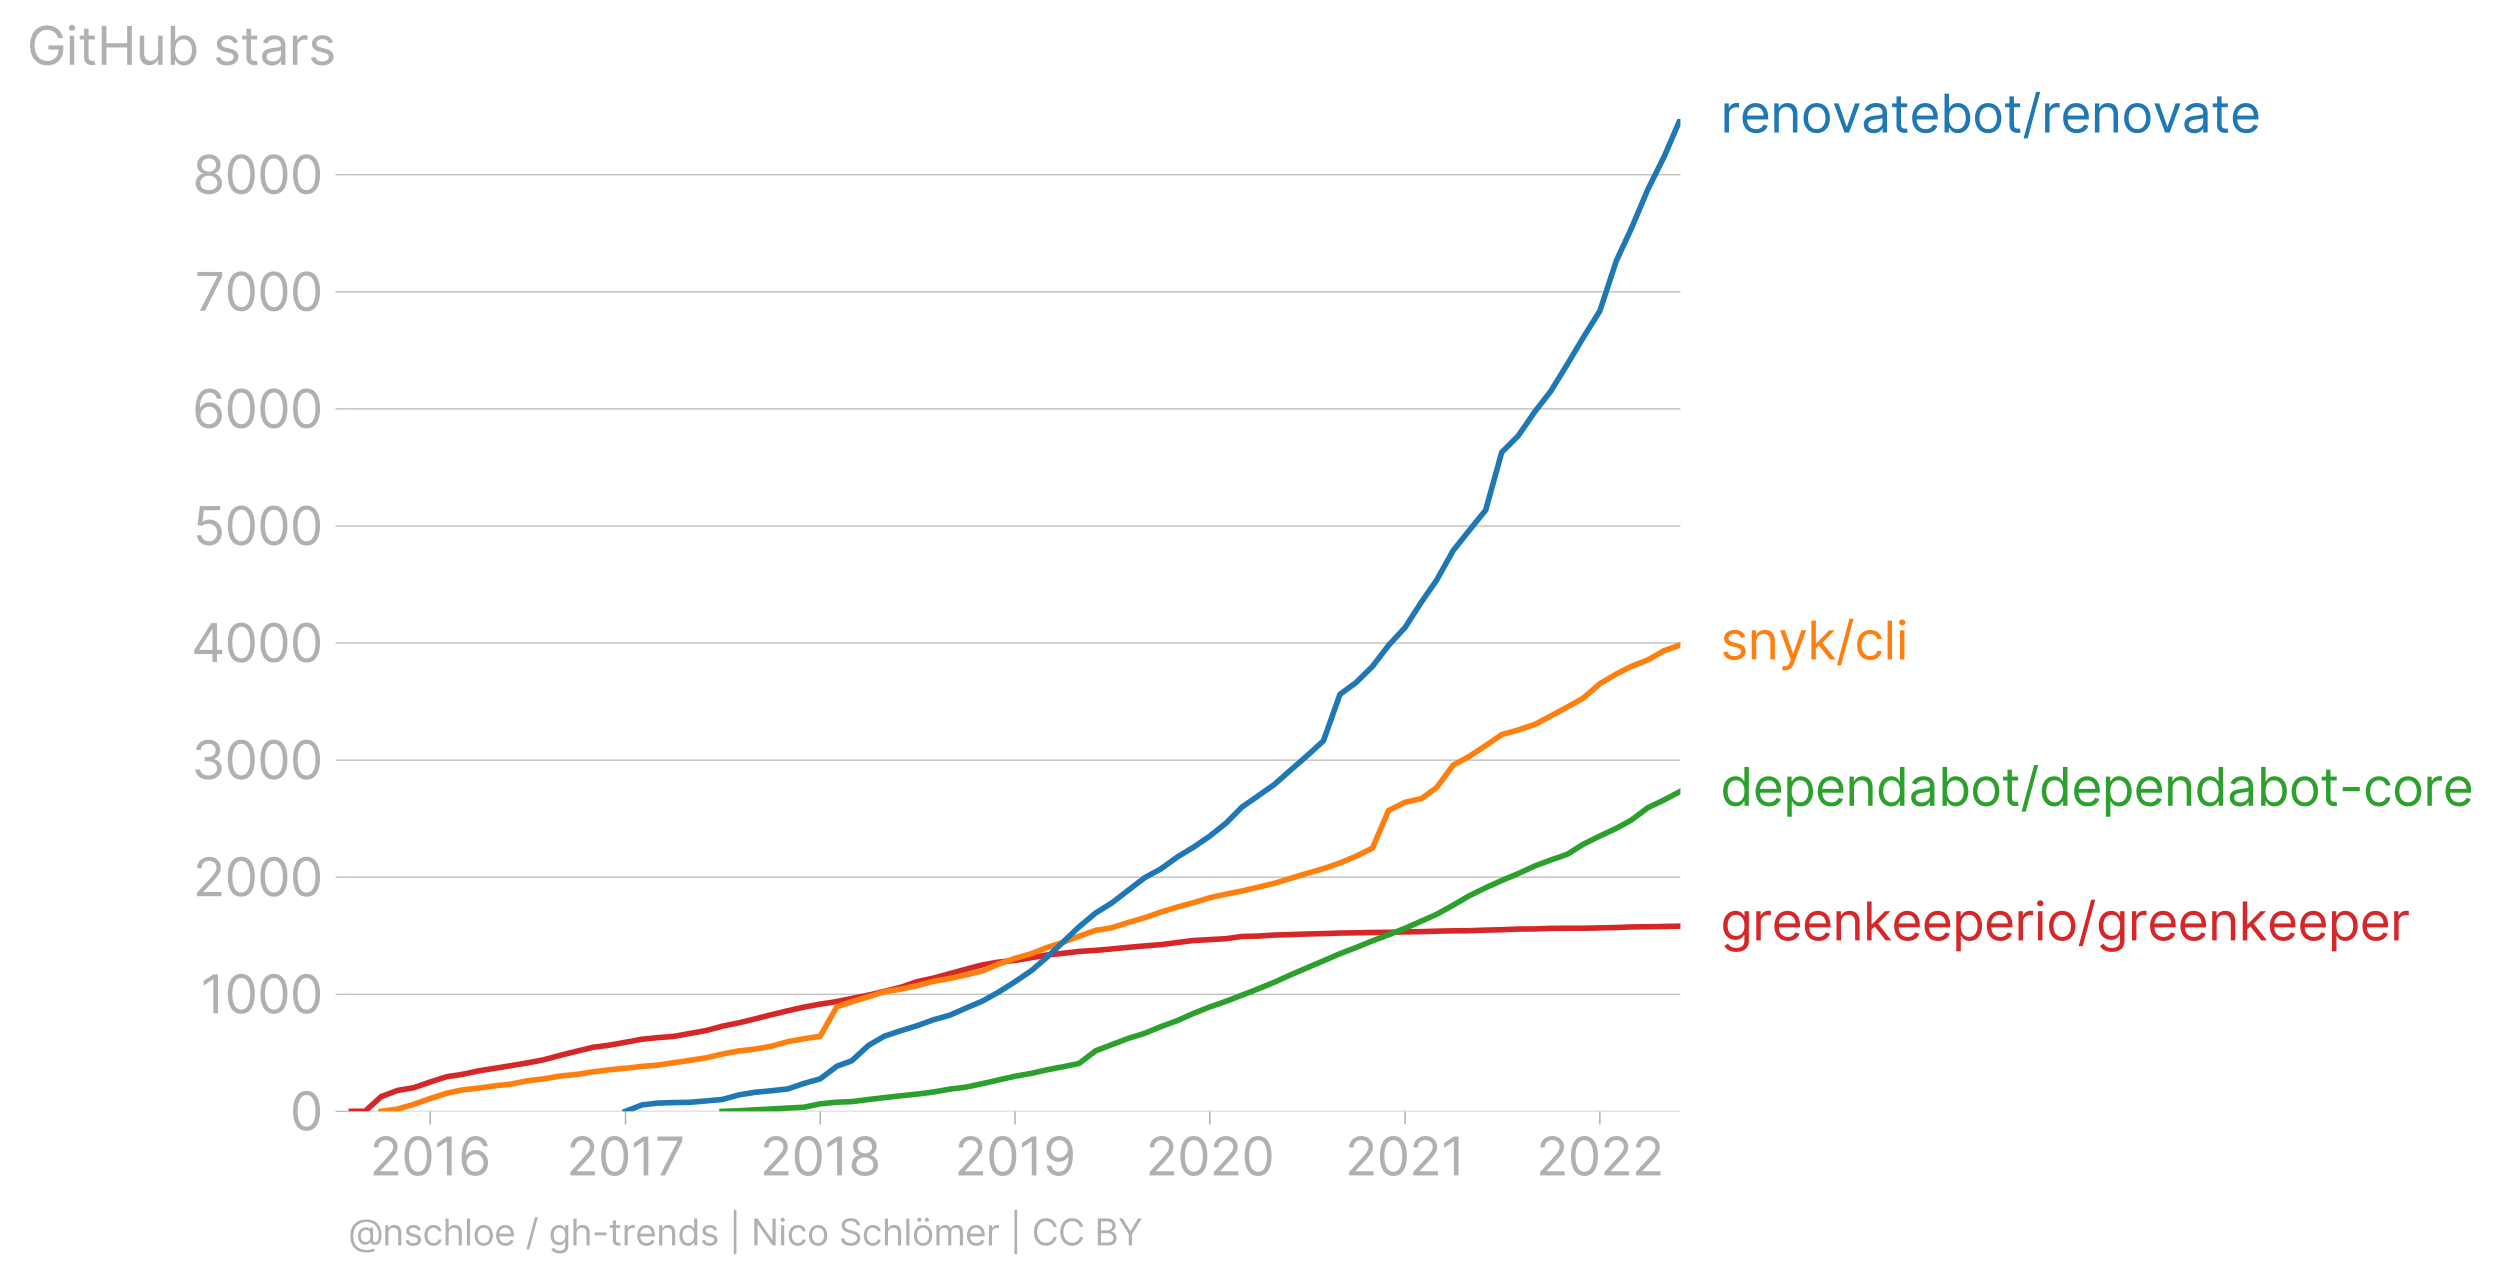 <svg xmlns:xlink="http://www.w3.org/1999/xlink" width="893.802" height="457.904" viewBox="0 0 670.351 343.428" xmlns="http://www.w3.org/2000/svg"><defs><style>*{stroke-linejoin:round;stroke-linecap:butt}</style></defs><g id="figure_1"><path d="M0 343.428h670.351V0H0v343.428z" style="fill:none" id="patch_1"/><g id="axes_1"><path d="M93.468 297.995h357.12V31.883H93.468v266.112z" style="fill:none" id="patch_2"/><g id="matplotlib.axis_1"><g id="xtick_1"><g id="line2d_1"><defs><path id="mefda2ab9dc" d="M0 0v3.5" style="stroke:#b0b0b0;stroke-width:.4"/></defs><use xlink:href="#mefda2ab9dc" x="115.359" y="297.995" style="fill:#b0b0b0;stroke:#b0b0b0;stroke-width:.4"/></g><g style="fill:#b0b0b0" transform="matrix(.14 0 0 -.14 99.131 315.178)" id="text_1"><defs><path id="Inter-Regular-32" d="M482 0h2936v500H1255v36l1045 1119c800 856 1036 1256 1036 1772 0 718-581 1291-1400 1291-815 0-1436-554-1436-1373h536c0 530 344 882 882 882 505 0 891-309 891-800 0-429-252-747-791-1336L482 409V0z" transform="scale(.016)"/><path id="Inter-Regular-30" d="M2000-64c1027 0 1618 871 1618 2391 0 1509-600 2391-1618 2391S382 3836 382 2327C382 807 973-64 2000-64zm0 500c-677 0-1073 680-1073 1891 0 1209 400 1900 1073 1900s1073-691 1073-1900c0-1211-396-1891-1073-1891z" transform="scale(.016)"/><path id="Inter-Regular-31" d="M2118 4655h-563L391 3882v-573l1136 755h28V0h563v4655z" transform="scale(.016)"/><path id="Inter-Regular-36" d="M2027-64c941-11 1555 698 1555 1564 0 900-666 1545-1464 1545-479 0-891-234-1145-618h-37c3 1134 444 1791 1164 1791 491 0 786-309 891-727h555c-114 723-664 1227-1446 1227-1048 0-1691-927-1691-2573C409 425 1264-55 2027-64zm0 500c-584 0-1011 498-1009 1055 3 557 450 1054 1028 1054 570 0 990-468 990-1045 0-591-438-1064-1009-1064z" transform="scale(.016)"/></defs><use xlink:href="#Inter-Regular-32"/><use xlink:href="#Inter-Regular-30" x="60.511"/><use xlink:href="#Inter-Regular-31" x="123.011"/><use xlink:href="#Inter-Regular-36" x="169.46"/></g></g><g id="xtick_2"><use xlink:href="#mefda2ab9dc" x="167.725" y="297.995" style="fill:#b0b0b0;stroke:#b0b0b0;stroke-width:.4" id="line2d_2"/><g style="fill:#b0b0b0" transform="matrix(.14 0 0 -.14 151.865 315.178)" id="text_2"><defs><path id="Inter-Regular-37" d="M627 0h591l2073 4127v528H309v-500h2400v-37L627 0z" transform="scale(.016)"/></defs><use xlink:href="#Inter-Regular-32"/><use xlink:href="#Inter-Regular-30" x="60.511"/><use xlink:href="#Inter-Regular-31" x="123.011"/><use xlink:href="#Inter-Regular-37" x="169.46"/></g></g><g id="xtick_3"><use xlink:href="#mefda2ab9dc" x="219.948" y="297.995" style="fill:#b0b0b0;stroke:#b0b0b0;stroke-width:.4" id="line2d_3"/><g style="fill:#b0b0b0" transform="matrix(.14 0 0 -.14 203.77 315.178)" id="text_3"><defs><path id="Inter-Regular-38" d="M1973-64c929 0 1577 544 1582 1300-5 589-398 1089-900 1182v27c436 114 722 541 727 1037-5 709-600 1236-1409 1236-818 0-1414-527-1409-1236-5-496 282-923 727-1037v-27c-511-93-905-593-900-1182C386 480 1034-64 1973-64zm0 500c-639 0-1032 328-1027 828-5 525 429 900 1027 900 588 0 1023-375 1027-900-4-500-398-828-1027-828zm0 2209c-509 0-868 319-864 800-4 473 341 782 864 782 513 0 859-309 863-782-4-481-363-800-863-800z" transform="scale(.016)"/></defs><use xlink:href="#Inter-Regular-32"/><use xlink:href="#Inter-Regular-30" x="60.511"/><use xlink:href="#Inter-Regular-31" x="123.011"/><use xlink:href="#Inter-Regular-38" x="169.46"/></g></g><g id="xtick_4"><use xlink:href="#mefda2ab9dc" x="272.172" y="297.995" style="fill:#b0b0b0;stroke:#b0b0b0;stroke-width:.4" id="line2d_4"/><g style="fill:#b0b0b0" transform="matrix(.14 0 0 -.14 255.944 315.178)" id="text_4"><defs><path id="Inter-Regular-39" d="M1964 4718c-946 12-1555-700-1555-1554 0-900 664-1546 1464-1546 482 0 891 237 1145 618h37c0-1145-446-1800-1164-1800-491 0-791 309-891 737H446C555 436 1109-64 1891-64c1045 0 1691 928 1691 2582 0 1709-855 2191-1618 2200zm0-500c582 0 1009-500 1009-1045 0-555-455-1055-1027-1055-573 0-991 464-991 1046 0 581 436 1054 1009 1054z" transform="scale(.016)"/></defs><use xlink:href="#Inter-Regular-32"/><use xlink:href="#Inter-Regular-30" x="60.511"/><use xlink:href="#Inter-Regular-31" x="123.011"/><use xlink:href="#Inter-Regular-39" x="169.46"/></g></g><g id="xtick_5"><use xlink:href="#mefda2ab9dc" x="324.395" y="297.995" style="fill:#b0b0b0;stroke:#b0b0b0;stroke-width:.4" id="line2d_5"/><g style="fill:#b0b0b0" transform="matrix(.14 0 0 -.14 307.172 315.178)" id="text_5"><use xlink:href="#Inter-Regular-32"/><use xlink:href="#Inter-Regular-30" x="60.511"/><use xlink:href="#Inter-Regular-32" x="123.011"/><use xlink:href="#Inter-Regular-30" x="183.523"/></g></g><g id="xtick_6"><use xlink:href="#mefda2ab9dc" x="376.761" y="297.995" style="fill:#b0b0b0;stroke:#b0b0b0;stroke-width:.4" id="line2d_6"/><g style="fill:#b0b0b0" transform="matrix(.14 0 0 -.14 360.662 315.178)" id="text_6"><use xlink:href="#Inter-Regular-32"/><use xlink:href="#Inter-Regular-30" x="60.511"/><use xlink:href="#Inter-Regular-32" x="123.011"/><use xlink:href="#Inter-Regular-31" x="183.523"/></g></g><g id="xtick_7"><use xlink:href="#mefda2ab9dc" x="428.984" y="297.995" style="fill:#b0b0b0;stroke:#b0b0b0;stroke-width:.4" id="line2d_7"/><g style="fill:#b0b0b0" transform="matrix(.14 0 0 -.14 411.9 315.178)" id="text_7"><use xlink:href="#Inter-Regular-32"/><use xlink:href="#Inter-Regular-30" x="60.511"/><use xlink:href="#Inter-Regular-32" x="123.011"/><use xlink:href="#Inter-Regular-32" x="183.523"/></g></g></g><g id="matplotlib.axis_2"><g id="ytick_1"><path d="M93.468 297.995h357.12" clip-path="url(#p0867b10b62)" style="fill:none;stroke:#b0b0b0;stroke-width:.3;stroke-linecap:square" id="line2d_8"/><g id="line2d_9"><defs><path id="m02b5642137" d="M0 0h-3.5" style="stroke:#b0b0b0;stroke-width:.3"/></defs><use xlink:href="#m02b5642137" x="93.468" y="297.995" style="fill:#b0b0b0;stroke:#b0b0b0;stroke-width:.3"/></g><use xlink:href="#Inter-Regular-30" style="fill:#b0b0b0" transform="matrix(.14 0 0 -.14 77.718 303.087)" id="text_8"/></g><g id="ytick_2"><path d="M93.468 266.603h357.12" clip-path="url(#p0867b10b62)" style="fill:none;stroke:#b0b0b0;stroke-width:.3;stroke-linecap:square" id="line2d_10"/><use xlink:href="#m02b5642137" x="93.468" y="266.603" style="fill:#b0b0b0;stroke:#b0b0b0;stroke-width:.3" id="line2d_11"/><g style="fill:#b0b0b0" transform="matrix(.14 0 0 -.14 53.715 271.695)" id="text_9"><use xlink:href="#Inter-Regular-31"/><use xlink:href="#Inter-Regular-30" x="46.449"/><use xlink:href="#Inter-Regular-30" x="108.949"/><use xlink:href="#Inter-Regular-30" x="171.449"/></g></g><g id="ytick_3"><path d="M93.468 235.21h357.12" clip-path="url(#p0867b10b62)" style="fill:none;stroke:#b0b0b0;stroke-width:.3;stroke-linecap:square" id="line2d_12"/><use xlink:href="#m02b5642137" x="93.468" y="235.211" style="fill:#b0b0b0;stroke:#b0b0b0;stroke-width:.3" id="line2d_13"/><g style="fill:#b0b0b0" transform="matrix(.14 0 0 -.14 51.746 240.302)" id="text_10"><use xlink:href="#Inter-Regular-32"/><use xlink:href="#Inter-Regular-30" x="60.511"/><use xlink:href="#Inter-Regular-30" x="123.011"/><use xlink:href="#Inter-Regular-30" x="185.511"/></g></g><g id="ytick_4"><path d="M93.468 203.819h357.12" clip-path="url(#p0867b10b62)" style="fill:none;stroke:#b0b0b0;stroke-width:.3;stroke-linecap:square" id="line2d_14"/><use xlink:href="#m02b5642137" x="93.468" y="203.819" style="fill:#b0b0b0;stroke:#b0b0b0;stroke-width:.3" id="line2d_15"/><g style="fill:#b0b0b0" transform="matrix(.14 0 0 -.14 51.309 208.91)" id="text_11"><defs><path id="Inter-Regular-33" d="M2055-64c902 0 1572 566 1572 1328 0 591-350 1020-936 1118v36c470 143 764 530 764 1055 0 659-521 1245-1382 1245-805 0-1473-495-1500-1227h545c21 464 462 736 946 736 513 0 845-311 845-782 0-490-384-809-936-809h-373v-500h373c707 0 1100-359 1100-872 0-494-430-828-1027-828-539 0-966 278-1000 728H473C507 432 1152-64 2055-64z" transform="scale(.016)"/></defs><use xlink:href="#Inter-Regular-33"/><use xlink:href="#Inter-Regular-30" x="63.636"/><use xlink:href="#Inter-Regular-30" x="126.136"/><use xlink:href="#Inter-Regular-30" x="188.636"/></g></g><g id="ytick_5"><path d="M93.468 172.426h357.12" clip-path="url(#p0867b10b62)" style="fill:none;stroke:#b0b0b0;stroke-width:.3;stroke-linecap:square" id="line2d_16"/><use xlink:href="#m02b5642137" x="93.468" y="172.426" style="fill:#b0b0b0;stroke:#b0b0b0;stroke-width:.3" id="line2d_17"/><g style="fill:#b0b0b0" transform="matrix(.14 0 0 -.14 51.23 177.518)" id="text_12"><defs><path id="Inter-Regular-34" d="M373 955h2191V0h536v955h636v500h-636v3200h-682L373 1418V955zm2191 500H982v36l1545 2445h37V1455z" transform="scale(.016)"/></defs><use xlink:href="#Inter-Regular-34"/><use xlink:href="#Inter-Regular-30" x="64.205"/><use xlink:href="#Inter-Regular-30" x="126.705"/><use xlink:href="#Inter-Regular-30" x="189.205"/></g></g><g id="ytick_6"><path d="M93.468 141.034h357.12" clip-path="url(#p0867b10b62)" style="fill:none;stroke:#b0b0b0;stroke-width:.3;stroke-linecap:square" id="line2d_18"/><use xlink:href="#m02b5642137" x="93.468" y="141.034" style="fill:#b0b0b0;stroke:#b0b0b0;stroke-width:.3" id="line2d_19"/><g style="fill:#b0b0b0" transform="matrix(.14 0 0 -.14 51.707 146.126)" id="text_13"><defs><path id="Inter-Regular-35" d="M1936-64c887 0 1537 655 1537 1546 0 902-627 1563-1482 1563-314 0-618-111-809-263h-27l163 1373h1946v500H846L564 2364l527-64c193 139 523 239 809 236 593-4 1027-454 1027-1063 0-598-418-1037-991-1037-477 0-856 307-900 728H491C525 455 1136-64 1936-64z" transform="scale(.016)"/></defs><use xlink:href="#Inter-Regular-35"/><use xlink:href="#Inter-Regular-30" x="60.795"/><use xlink:href="#Inter-Regular-30" x="123.295"/><use xlink:href="#Inter-Regular-30" x="185.796"/></g></g><g id="ytick_7"><path d="M93.468 109.642h357.12" clip-path="url(#p0867b10b62)" style="fill:none;stroke:#b0b0b0;stroke-width:.3;stroke-linecap:square" id="line2d_20"/><use xlink:href="#m02b5642137" x="93.468" y="109.642" style="fill:#b0b0b0;stroke:#b0b0b0;stroke-width:.3" id="line2d_21"/><g style="fill:#b0b0b0" transform="matrix(.14 0 0 -.14 51.488 114.733)" id="text_14"><use xlink:href="#Inter-Regular-36"/><use xlink:href="#Inter-Regular-30" x="62.358"/><use xlink:href="#Inter-Regular-30" x="124.858"/><use xlink:href="#Inter-Regular-30" x="187.358"/></g></g><g id="ytick_8"><path d="M93.468 78.25h357.12" clip-path="url(#p0867b10b62)" style="fill:none;stroke:#b0b0b0;stroke-width:.3;stroke-linecap:square" id="line2d_22"/><use xlink:href="#m02b5642137" x="93.468" y="78.25" style="fill:#b0b0b0;stroke:#b0b0b0;stroke-width:.3" id="line2d_23"/><g style="fill:#b0b0b0" transform="matrix(.14 0 0 -.14 52.223 83.341)" id="text_15"><use xlink:href="#Inter-Regular-37"/><use xlink:href="#Inter-Regular-30" x="57.102"/><use xlink:href="#Inter-Regular-30" x="119.602"/><use xlink:href="#Inter-Regular-30" x="182.102"/></g></g><g id="ytick_9"><path d="M93.468 46.857h357.12" clip-path="url(#p0867b10b62)" style="fill:none;stroke:#b0b0b0;stroke-width:.3;stroke-linecap:square" id="line2d_24"/><use xlink:href="#m02b5642137" x="93.468" y="46.857" style="fill:#b0b0b0;stroke:#b0b0b0;stroke-width:.3" id="line2d_25"/><g style="fill:#b0b0b0" transform="matrix(.14 0 0 -.14 51.587 51.949)" id="text_16"><use xlink:href="#Inter-Regular-38"/><use xlink:href="#Inter-Regular-30" x="61.648"/><use xlink:href="#Inter-Regular-30" x="124.148"/><use xlink:href="#Inter-Regular-30" x="186.648"/></g></g><g style="fill:#b0b0b0" transform="matrix(.14 0 0 -.14 7.2 17.383)" id="text_17"><defs><path id="Inter-Regular-47" d="M3746 3200h581c-172 900-927 1518-1909 1518-1193 0-2036-918-2036-2391C382 855 1218-64 2455-64c1109 0 1900 739 1900 1891v500H2582v-500h1227c-16-836-566-1363-1354-1363-864 0-1528 654-1528 1863s664 1864 1491 1864c673 0 1130-380 1328-991z" transform="scale(.016)"/><path id="Inter-Regular-69" d="M491 0h536v3491H491V0zm273 4073c209 0 382 163 382 363s-173 364-382 364-382-164-382-364 173-363 382-363z" transform="scale(.016)"/><path id="Inter-Regular-74" d="M2009 3491h-745v836H727v-836H200v-455h527V855c0-610 491-900 946-900 200 0 327 36 400 63l-109 482c-46-9-118-27-237-27-236 0-463 72-463 527v2036h745v455z" transform="scale(.016)"/><path id="Inter-Regular-48" d="M564 0h563v2082h2482V0h564v4655h-564V2582H1127v2073H564V0z" transform="scale(.016)"/><path id="Inter-Regular-75" d="M2691 1427c0-654-500-954-900-954-445 0-764 327-764 836v2182H491V1273C491 382 964-45 1618-45c528 0 873 281 1037 636h36V0h536v3491h-536V1427z" transform="scale(.016)"/><path id="Inter-Regular-62" d="M564 0h518v536h64c118-191 345-609 1018-609 872 0 1482 700 1482 1809 0 1100-610 1800-1491 1800-682 0-891-418-1009-600h-46v1719H564V0zm527 1745c0 782 345 1310 1000 1310 682 0 1018-573 1018-1310 0-745-345-1336-1018-1336-645 0-1000 546-1000 1336z" transform="scale(.016)"/><path id="Inter-Regular-73" d="M2964 2709c-168 496-546 827-1237 827-736 0-1281-418-1281-1009 0-482 286-804 927-954l582-137c352-81 518-250 518-491 0-300-318-545-818-545-439 0-714 189-809 564L336 836C461 243 950-73 1664-73c811 0 1363 443 1363 1046 0 486-304 793-927 945l-518 127c-414 103-600 241-600 510 0 300 318 518 745 518 469 0 662-259 755-500l482 136z" transform="scale(.016)"/><path id="Inter-Regular-61" d="M1518-82c609 0 928 327 1037 555h27V0h536v2300c0 1109-845 1236-1291 1236-527 0-1127-181-1400-818l509-182c119 255 398 528 910 528 493 0 736-262 736-709v-19c0-259-264-236-900-318-648-84-1355-227-1355-1027C327 309 855-82 1518-82zm82 482c-427 0-736 191-736 564 0 409 372 536 791 591 227 27 836 90 927 200v-491c0-437-346-864-982-864z" transform="scale(.016)"/><path id="Inter-Regular-72" d="M491 0h536v2209c0 473 373 818 882 818 143 0 291-27 327-36v545c-61 5-202 9-281 9-419 0-782-236-909-581h-37v527H491V0z" transform="scale(.016)"/></defs><use xlink:href="#Inter-Regular-47"/><use xlink:href="#Inter-Regular-69" x="74.29"/><use xlink:href="#Inter-Regular-74" x="98.011"/><use xlink:href="#Inter-Regular-48" x="134.375"/><use xlink:href="#Inter-Regular-75" x="208.381"/><use xlink:href="#Inter-Regular-62" x="266.477"/><use xlink:href="#Inter-Regular-20" x="328.551"/><use xlink:href="#Inter-Regular-73" x="356.676"/><use xlink:href="#Inter-Regular-74" x="408.949"/><use xlink:href="#Inter-Regular-61" x="445.313"/><use xlink:href="#Inter-Regular-72" x="501.705"/><use xlink:href="#Inter-Regular-73" x="538.921"/></g></g><path d="m93.468 297.995 4.436-.031 4.292-3.924 4.436-1.664 4.292-.722 4.435-1.538 4.436-1.413 4.149-.628 4.435-.941 4.293-.691 4.435-.722 4.292-.722 4.436-.848 4.435-1.193 4.292-1.067 4.436-1.067 4.292-.565 4.435-.785 4.436-.816 4.006-.408 4.435-.346 4.293-.784 4.435-.785 4.292-1.162 4.436-.91 4.435-1.068 4.292-1.098 4.436-1.068 4.292-.973 4.435-.816 4.436-.69 4.006-.817 4.435-.879 4.293-1.036 4.435-1.098 4.292-1.476 4.436-.973 4.435-1.224 4.292-1.162 4.436-1.161 4.292-.754 4.436-.44 4.435-.753 4.006-.69 4.435-.471 4.293-.502 4.435-.283 4.292-.377 4.436-.44 4.435-.376 4.293-.345 4.435-.565 4.292-.534 4.436-.251 4.435-.251 4.15-.597 4.435-.094 4.292-.282 4.435-.126 4.293-.157 4.435-.094 4.435-.157 4.293-.063 4.435-.094 4.292-.031 4.436-.126 4.435-.063 4.006-.125 4.436-.094 4.292-.032 4.435-.157 4.293-.094 4.435-.188 4.435-.032 4.293-.157 4.435-.031h4.292l4.436-.094 4.435-.094 4.006-.157 4.436-.063 4.292-.063 4.435-.094" clip-path="url(#p0867b10b62)" style="fill:none;stroke:#d62728;stroke-width:1.5;stroke-linecap:square" id="line2d_26"/><path d="m193.622 297.995 4.436-.157 4.435-.25 4.292-.22 4.436-.252 4.292-.22 4.435-.91 4.436-.44 4.006-.156 4.435-.565 4.293-.503 4.435-.502 4.292-.44 4.436-.564 4.435-.785 4.292-.534 4.436-.942 4.292-.973 4.436-1.004 4.435-.785 4.006-.91 4.435-.848 4.293-.88 4.435-3.39 4.292-1.632 4.436-1.695 4.435-1.381 4.293-1.758 4.435-1.633 4.292-1.915 4.436-1.758 4.435-1.538 4.15-1.6 4.435-1.727 4.292-1.758 4.435-2.01 4.293-1.852 4.435-1.883 4.435-1.915 4.293-1.632 4.435-1.821 4.292-1.601 4.436-1.758 4.435-1.946 4.006-1.79 4.436-2.448 4.292-2.512 4.435-2.166 4.293-1.946 4.435-1.852 4.435-2.04 4.293-1.602 4.435-1.538 4.292-2.7 4.436-2.197 4.435-2.072 4.006-2.198 4.436-3.327 4.292-2.04 4.435-2.355" clip-path="url(#p0867b10b62)" style="fill:none;stroke:#2ca02c;stroke-width:1.5;stroke-linecap:square" id="line2d_27"/><path d="m102.196 297.995 4.436-.627 4.292-1.256 4.435-1.57 4.436-1.412 4.149-.88 4.435-.502 4.293-.596 4.435-.471 4.292-.879 4.436-.534 4.435-.753 4.292-.408 4.436-.69 4.292-.566 4.435-.408 4.436-.502 4.006-.314 4.435-.66 4.293-.627 4.435-.69 4.292-1.005 4.436-.848 4.435-.502 4.292-.754 4.436-1.224 4.292-.785 4.435-.69 4.436-7.88 4.006-1.35 4.435-1.318 4.293-1.35 4.435-.722 4.292-.91 4.436-1.162 4.435-.785 4.292-.942 4.436-1.098 4.292-1.79 4.436-1.57 4.435-1.255 4.006-1.601 4.435-1.444 4.293-1.632 4.435-1.57 4.292-.69 4.436-1.413 4.435-1.287 4.293-1.476 4.435-1.381 4.292-1.162 4.436-1.35 4.435-.973 4.15-.816 4.435-1.036 4.292-1.036 4.435-1.35 4.293-1.318 4.435-1.256 4.435-1.538 4.293-1.79 4.435-2.197 4.292-10.077 4.436-2.197 4.435-1.005 4.006-2.92 4.436-6.026 4.292-2.324 4.435-2.919 4.293-2.95 4.435-1.257 4.435-1.475 4.293-2.26 4.435-2.386 4.292-2.417 4.436-3.861 4.435-2.606 4.006-2.04 4.436-1.727 4.292-2.449 4.435-1.57" clip-path="url(#p0867b10b62)" style="fill:none;stroke:#ff7f0e;stroke-width:1.5;stroke-linecap:square" id="line2d_28"/><g style="fill:#1f77b4" transform="matrix(.14 0 0 -.14 461.302 35.543)" id="text_18"><defs><path id="Inter-Regular-65" d="M1955-73c709 0 1227 355 1391 882l-519 146c-136-364-452-546-872-546-630 0-1064 407-1089 1155h2534v227c0 1300-773 1745-1500 1745-945 0-1573-745-1573-1818S946-73 1955-73zM866 2027c36 543 420 1028 1034 1028 582 0 955-437 955-1028H866z" transform="scale(.016)"/><path id="Inter-Regular-6e" d="M1027 2100c0 609 378 955 891 955 498 0 800-325 800-873V0h537v2218c0 891-475 1318-1182 1318-527 0-855-236-1018-591h-46v546H491V0h536v2100z" transform="scale(.016)"/><path id="Inter-Regular-6f" d="M1909-73c946 0 1582 718 1582 1800 0 1091-636 1809-1582 1809-945 0-1582-718-1582-1809C327 645 964-73 1909-73zm0 482c-718 0-1045 618-1045 1318s327 1328 1045 1328 1046-628 1046-1328S2627 409 1909 409z" transform="scale(.016)"/><path id="Inter-Regular-76" d="M3346 3491h-582L1800 709h-36L800 3491H218L1509 0h546l1291 3491z" transform="scale(.016)"/><path id="Inter-Regular-2f" d="M2136 4873h-490L146-700h490l1500 5573z" transform="scale(.016)"/></defs><use xlink:href="#Inter-Regular-72"/><use xlink:href="#Inter-Regular-65" x="37.216"/><use xlink:href="#Inter-Regular-6e" x="95.455"/><use xlink:href="#Inter-Regular-6f" x="153.977"/><use xlink:href="#Inter-Regular-76" x="213.636"/><use xlink:href="#Inter-Regular-61" x="269.318"/><use xlink:href="#Inter-Regular-74" x="325.71"/><use xlink:href="#Inter-Regular-65" x="362.074"/><use xlink:href="#Inter-Regular-62" x="420.313"/><use xlink:href="#Inter-Regular-6f" x="482.386"/><use xlink:href="#Inter-Regular-74" x="542.046"/><use xlink:href="#Inter-Regular-2f" x="578.409"/><use xlink:href="#Inter-Regular-72" x="614.063"/><use xlink:href="#Inter-Regular-65" x="651.279"/><use xlink:href="#Inter-Regular-6e" x="709.517"/><use xlink:href="#Inter-Regular-6f" x="768.04"/><use xlink:href="#Inter-Regular-76" x="827.699"/><use xlink:href="#Inter-Regular-61" x="883.381"/><use xlink:href="#Inter-Regular-74" x="939.773"/><use xlink:href="#Inter-Regular-65" x="976.137"/></g><g style="fill:#ff7f0e" transform="matrix(.14 0 0 -.14 461.302 176.827)" id="text_19"><defs><path id="Inter-Regular-79" d="M836-1309c485 0 825 257 1028 800l1482 4000h-582L1800 709h-36L800 3491H218L1509-18l-100-273c-195-532-436-582-827-482l-136-472c54-28 209-64 390-64z" transform="scale(.016)"/><path id="Inter-Regular-6b" d="M491 0h536v1307l375 348L2709 0h682L1807 2000l1475 1491h-664L1091 1936h-64v2719H491V0z" transform="scale(.016)"/><path id="Inter-Regular-63" d="M1909-73c773 0 1282 473 1373 1091h-536c-100-382-419-609-837-609-636 0-1045 527-1045 1336 0 791 418 1310 1045 1310 473 0 755-291 837-610h536c-91 655-646 1091-1382 1091-945 0-1573-745-1573-1809C327 682 927-73 1909-73z" transform="scale(.016)"/><path id="Inter-Regular-6c" d="M1027 4655H491V0h536v4655z" transform="scale(.016)"/></defs><use xlink:href="#Inter-Regular-73"/><use xlink:href="#Inter-Regular-6e" x="52.273"/><use xlink:href="#Inter-Regular-79" x="110.795"/><use xlink:href="#Inter-Regular-6b" x="166.477"/><use xlink:href="#Inter-Regular-2f" x="220.881"/><use xlink:href="#Inter-Regular-63" x="256.534"/><use xlink:href="#Inter-Regular-6c" x="312.358"/><use xlink:href="#Inter-Regular-69" x="336.08"/></g><g style="fill:#2ca02c" transform="matrix(.14 0 0 -.14 461.302 216.067)" id="text_20"><defs><path id="Inter-Regular-64" d="M1809-73c673 0 900 418 1018 609h64V0h518v4655h-536V2936h-46c-118 182-327 600-1009 600-882 0-1491-700-1491-1800C327 627 936-73 1809-73zm73 482c-673 0-1018 591-1018 1336 0 737 336 1310 1018 1310 654 0 1000-528 1000-1310 0-790-355-1336-1000-1336z" transform="scale(.016)"/><path id="Inter-Regular-70" d="M491-1309h536V536h46c118-191 345-609 1018-609 873 0 1482 700 1482 1809 0 1100-609 1800-1491 1800-682 0-891-418-1009-600h-64v555H491v-4800zm527 3054c0 782 346 1310 1000 1310 682 0 1018-573 1018-1310 0-745-345-1336-1018-1336-645 0-1000 546-1000 1336z" transform="scale(.016)"/><path id="Inter-Regular-2d" d="M2491 2245H455v-500h2036v500z" transform="scale(.016)"/></defs><use xlink:href="#Inter-Regular-64"/><use xlink:href="#Inter-Regular-65" x="62.074"/><use xlink:href="#Inter-Regular-70" x="120.313"/><use xlink:href="#Inter-Regular-65" x="181.25"/><use xlink:href="#Inter-Regular-6e" x="239.489"/><use xlink:href="#Inter-Regular-64" x="298.011"/><use xlink:href="#Inter-Regular-61" x="360.085"/><use xlink:href="#Inter-Regular-62" x="416.477"/><use xlink:href="#Inter-Regular-6f" x="478.551"/><use xlink:href="#Inter-Regular-74" x="538.21"/><use xlink:href="#Inter-Regular-2f" x="574.574"/><use xlink:href="#Inter-Regular-64" x="610.227"/><use xlink:href="#Inter-Regular-65" x="672.301"/><use xlink:href="#Inter-Regular-70" x="730.54"/><use xlink:href="#Inter-Regular-65" x="791.477"/><use xlink:href="#Inter-Regular-6e" x="849.716"/><use xlink:href="#Inter-Regular-64" x="908.239"/><use xlink:href="#Inter-Regular-61" x="970.313"/><use xlink:href="#Inter-Regular-62" x="1026.705"/><use xlink:href="#Inter-Regular-6f" x="1088.779"/><use xlink:href="#Inter-Regular-74" x="1148.438"/><use xlink:href="#Inter-Regular-2d" x="1184.801"/><use xlink:href="#Inter-Regular-63" x="1230.824"/><use xlink:href="#Inter-Regular-6f" x="1286.648"/><use xlink:href="#Inter-Regular-72" x="1346.307"/><use xlink:href="#Inter-Regular-65" x="1383.523"/></g><g style="fill:#d62728" transform="matrix(.14 0 0 -.14 461.302 252.151)" id="text_21"><defs><path id="Inter-Regular-67" d="M1900-1382c836 0 1509 382 1509 1282v3591h-518v-555h-55c-118 182-336 600-1018 600-882 0-1491-700-1491-1772C327 673 964 55 1809 55c682 0 900 400 1018 590h46V-64c0-581-409-845-973-845-634 0-857 334-1000 527L473-682c218-366 648-700 1427-700zm-18 1918c-673 0-1018 509-1018 1237 0 709 336 1282 1018 1282 654 0 1000-528 1000-1282 0-773-355-1237-1000-1237z" transform="scale(.016)"/></defs><use xlink:href="#Inter-Regular-67"/><use xlink:href="#Inter-Regular-72" x="60.938"/><use xlink:href="#Inter-Regular-65" x="98.153"/><use xlink:href="#Inter-Regular-65" x="156.392"/><use xlink:href="#Inter-Regular-6e" x="214.631"/><use xlink:href="#Inter-Regular-6b" x="273.153"/><use xlink:href="#Inter-Regular-65" x="327.557"/><use xlink:href="#Inter-Regular-65" x="385.796"/><use xlink:href="#Inter-Regular-70" x="444.034"/><use xlink:href="#Inter-Regular-65" x="504.972"/><use xlink:href="#Inter-Regular-72" x="563.21"/><use xlink:href="#Inter-Regular-69" x="600.426"/><use xlink:href="#Inter-Regular-6f" x="624.148"/><use xlink:href="#Inter-Regular-2f" x="683.807"/><use xlink:href="#Inter-Regular-67" x="719.46"/><use xlink:href="#Inter-Regular-72" x="780.398"/><use xlink:href="#Inter-Regular-65" x="817.614"/><use xlink:href="#Inter-Regular-65" x="875.852"/><use xlink:href="#Inter-Regular-6e" x="934.091"/><use xlink:href="#Inter-Regular-6b" x="992.614"/><use xlink:href="#Inter-Regular-65" x="1047.017"/><use xlink:href="#Inter-Regular-65" x="1105.256"/><use xlink:href="#Inter-Regular-70" x="1163.495"/><use xlink:href="#Inter-Regular-65" x="1224.432"/><use xlink:href="#Inter-Regular-72" x="1282.671"/></g><g style="fill:#b0b0b0" transform="matrix(.097 0 0 -.097 93.468 333.95)" id="text_22"><defs><path id="Inter-Regular-40" d="M3173-1227c463 0 1054 136 1336 254l-127 418c-164-54-691-236-1191-236C1636-791 809 82 809 1627c0 1518 846 2428 2273 2428 1445 0 2127-1019 2127-2037 0-1036-109-1500-573-1500-272 0-418 227-418 482v2055h-482v-255h-27c-63 200-418 373-873 327-681-72-1200-636-1200-1454 0-864 410-1528 1200-1555 519-18 791 237 900 500h28c54-391 545-527 863-527 964 0 1055 1036 1055 1918 0 1246-873 2473-2573 2473-1754 0-2800-1064-2800-2837 0-1836 1009-2872 2864-2872zM2909 582c-591 0-800 536-800 1118 0 527 300 982 818 982 546 0 837-218 837-982 0-755-246-1118-855-1118z" transform="scale(.016)"/><path id="Inter-Regular-68" d="M1027 2100c0 609 389 955 919 955 504 0 809-319 809-873V0h536v2218c0 898-477 1318-1191 1318-550 0-864-229-1027-591h-46v1710H491V0h536v2100z" transform="scale(.016)"/><path id="Inter-Regular-7c" d="M1273 6155H818v-7655h455v7655z" transform="scale(.016)"/><path id="Inter-Regular-4e" d="M4255 4655h-555V991h-45L1109 4655H564V0h563v3655h46L3709 0h546v4655z" transform="scale(.016)"/><path id="Inter-Regular-53" d="M3109 3491h546c-25 702-673 1227-1573 1227-891 0-1591-518-1591-1300 0-627 455-1000 1182-1209l573-164c490-136 927-309 927-772 0-509-491-846-1137-846-554 0-1045 246-1090 773H364C418 436 1036-82 2036-82c1073 0 1682 591 1682 1346 0 872-827 1154-1309 1281l-473 128c-345 91-900 272-900 772 0 446 410 773 1028 773 563 0 991-268 1045-727z" transform="scale(.016)"/><path id="Inter-Regular-f6" d="M1909-73c946 0 1582 718 1582 1800 0 1091-636 1809-1582 1809-945 0-1582-718-1582-1809C327 645 964-73 1909-73zm0 482c-718 0-1045 618-1045 1318s327 1328 1045 1328 1046-628 1046-1328S2627 409 1909 409zm-654 3664c209 0 363 172 363 363 0 209-154 364-363 364-191 0-364-155-364-364 0-191 173-363 364-363zm1309 0c209 0 363 172 363 363 0 209-154 364-363 364-191 0-364-155-364-364 0-191 173-363 364-363z" transform="scale(.016)"/><path id="Inter-Regular-6d" d="M491 0h536v2182c0 511 373 873 791 873 407 0 691-266 691-664V0h546v2273c0 450 281 782 772 782 382 0 709-203 709-719V0h537v2336c0 821-441 1200-1064 1200-500 0-866-229-1045-591h-37c-172 373-477 591-936 591-455 0-791-218-936-591h-46v546H491V0z" transform="scale(.016)"/><path id="Inter-Regular-43" d="M4309 3200c-173 955-936 1518-1873 1518-1190 0-2054-918-2054-2391C382 855 1246-64 2436-64c937 0 1700 564 1873 1519h-563c-137-646-691-991-1310-991-845 0-1509 654-1509 1863s664 1864 1509 1864c619 0 1173-346 1310-991h563z" transform="scale(.016)"/><path id="Inter-Regular-42" d="M564 0h1682c1100 0 1554 536 1554 1236 0 737-509 1137-936 1164v45c400 110 754 373 754 973 0 682-454 1237-1427 1237H564V0zm563 500v1618h1146c609 0 991-409 991-882 0-409-282-736-1018-736H1127zm0 2109v1546h1064c618 0 891-328 891-737 0-491-400-809-909-809H1127z" transform="scale(.016)"/><path id="Inter-Regular-59" d="m164 4655 1682-2737V0h563v1918l1682 2737h-645L2155 2482h-55L809 4655H164z" transform="scale(.016)"/></defs><use xlink:href="#Inter-Regular-40"/><use xlink:href="#Inter-Regular-6e" x="93.608"/><use xlink:href="#Inter-Regular-73" x="152.131"/><use xlink:href="#Inter-Regular-63" x="204.403"/><use xlink:href="#Inter-Regular-68" x="260.227"/><use xlink:href="#Inter-Regular-6c" x="319.318"/><use xlink:href="#Inter-Regular-6f" x="343.04"/><use xlink:href="#Inter-Regular-65" x="402.699"/><use xlink:href="#Inter-Regular-20" x="460.938"/><use xlink:href="#Inter-Regular-2f" x="489.063"/><use xlink:href="#Inter-Regular-20" x="524.716"/><use xlink:href="#Inter-Regular-67" x="552.841"/><use xlink:href="#Inter-Regular-68" x="613.779"/><use xlink:href="#Inter-Regular-2d" x="672.869"/><use xlink:href="#Inter-Regular-74" x="718.892"/><use xlink:href="#Inter-Regular-72" x="755.256"/><use xlink:href="#Inter-Regular-65" x="792.472"/><use xlink:href="#Inter-Regular-6e" x="850.71"/><use xlink:href="#Inter-Regular-64" x="909.233"/><use xlink:href="#Inter-Regular-73" x="971.307"/><use xlink:href="#Inter-Regular-20" x="1023.58"/><use xlink:href="#Inter-Regular-7c" x="1051.705"/><use xlink:href="#Inter-Regular-20" x="1084.375"/><use xlink:href="#Inter-Regular-4e" x="1112.5"/><use xlink:href="#Inter-Regular-69" x="1187.784"/><use xlink:href="#Inter-Regular-63" x="1211.506"/><use xlink:href="#Inter-Regular-6f" x="1267.33"/><use xlink:href="#Inter-Regular-20" x="1326.989"/><use xlink:href="#Inter-Regular-53" x="1355.114"/><use xlink:href="#Inter-Regular-63" x="1418.892"/><use xlink:href="#Inter-Regular-68" x="1474.716"/><use xlink:href="#Inter-Regular-6c" x="1533.807"/><use xlink:href="#Inter-Regular-f6" x="1557.529"/><use xlink:href="#Inter-Regular-6d" x="1617.188"/><use xlink:href="#Inter-Regular-65" x="1704.12"/><use xlink:href="#Inter-Regular-72" x="1762.358"/><use xlink:href="#Inter-Regular-20" x="1799.574"/><use xlink:href="#Inter-Regular-7c" x="1827.699"/><use xlink:href="#Inter-Regular-20" x="1860.37"/><use xlink:href="#Inter-Regular-43" x="1888.495"/><use xlink:href="#Inter-Regular-43" x="1961.222"/><use xlink:href="#Inter-Regular-20" x="2033.949"/><use xlink:href="#Inter-Regular-42" x="2062.074"/><use xlink:href="#Inter-Regular-59" x="2127.131"/></g><path d="m167.725 297.995 4.436-1.726 4.006-.471 4.435-.157 4.293-.063 4.435-.377 4.292-.376 4.436-1.225 4.435-.722 4.292-.408 4.436-.47 4.292-1.476 4.435-1.256 4.436-3.359 4.006-1.475 4.435-4.081 4.293-2.511 4.435-1.476 4.292-1.318 4.436-1.601 4.435-1.256 4.292-1.884 4.436-1.883 4.292-2.386 4.436-2.794 4.435-3.014 4.006-3.453 4.435-4.175 4.293-4.08 4.435-3.705 4.292-2.668 4.436-3.422 4.435-3.39 4.293-2.324 4.435-3.202 4.292-2.605 4.436-3.014 4.435-3.547 4.15-4.207 4.435-3.076 4.292-3.014 4.435-3.924 4.293-3.735 4.435-4.05 4.435-12.463 4.293-3.139 4.435-4.364 4.292-5.619 4.436-4.803 4.435-6.906 4.006-5.745 4.436-7.942 4.292-5.4 4.435-5.462 4.293-15.476 4.435-4.458 4.435-6.435 4.293-5.525 4.435-7.22 4.292-7.19 4.436-7.125 4.435-13.468 4.006-8.633 4.436-10.485 4.292-8.632 4.435-10.266" clip-path="url(#p0867b10b62)" style="fill:none;stroke:#1f77b4;stroke-width:1.5;stroke-linecap:square" id="line2d_29"/></g></g><defs><clipPath id="p0867b10b62"><path d="M93.468 31.883h357.12v266.112H93.468z"/></clipPath></defs></svg>